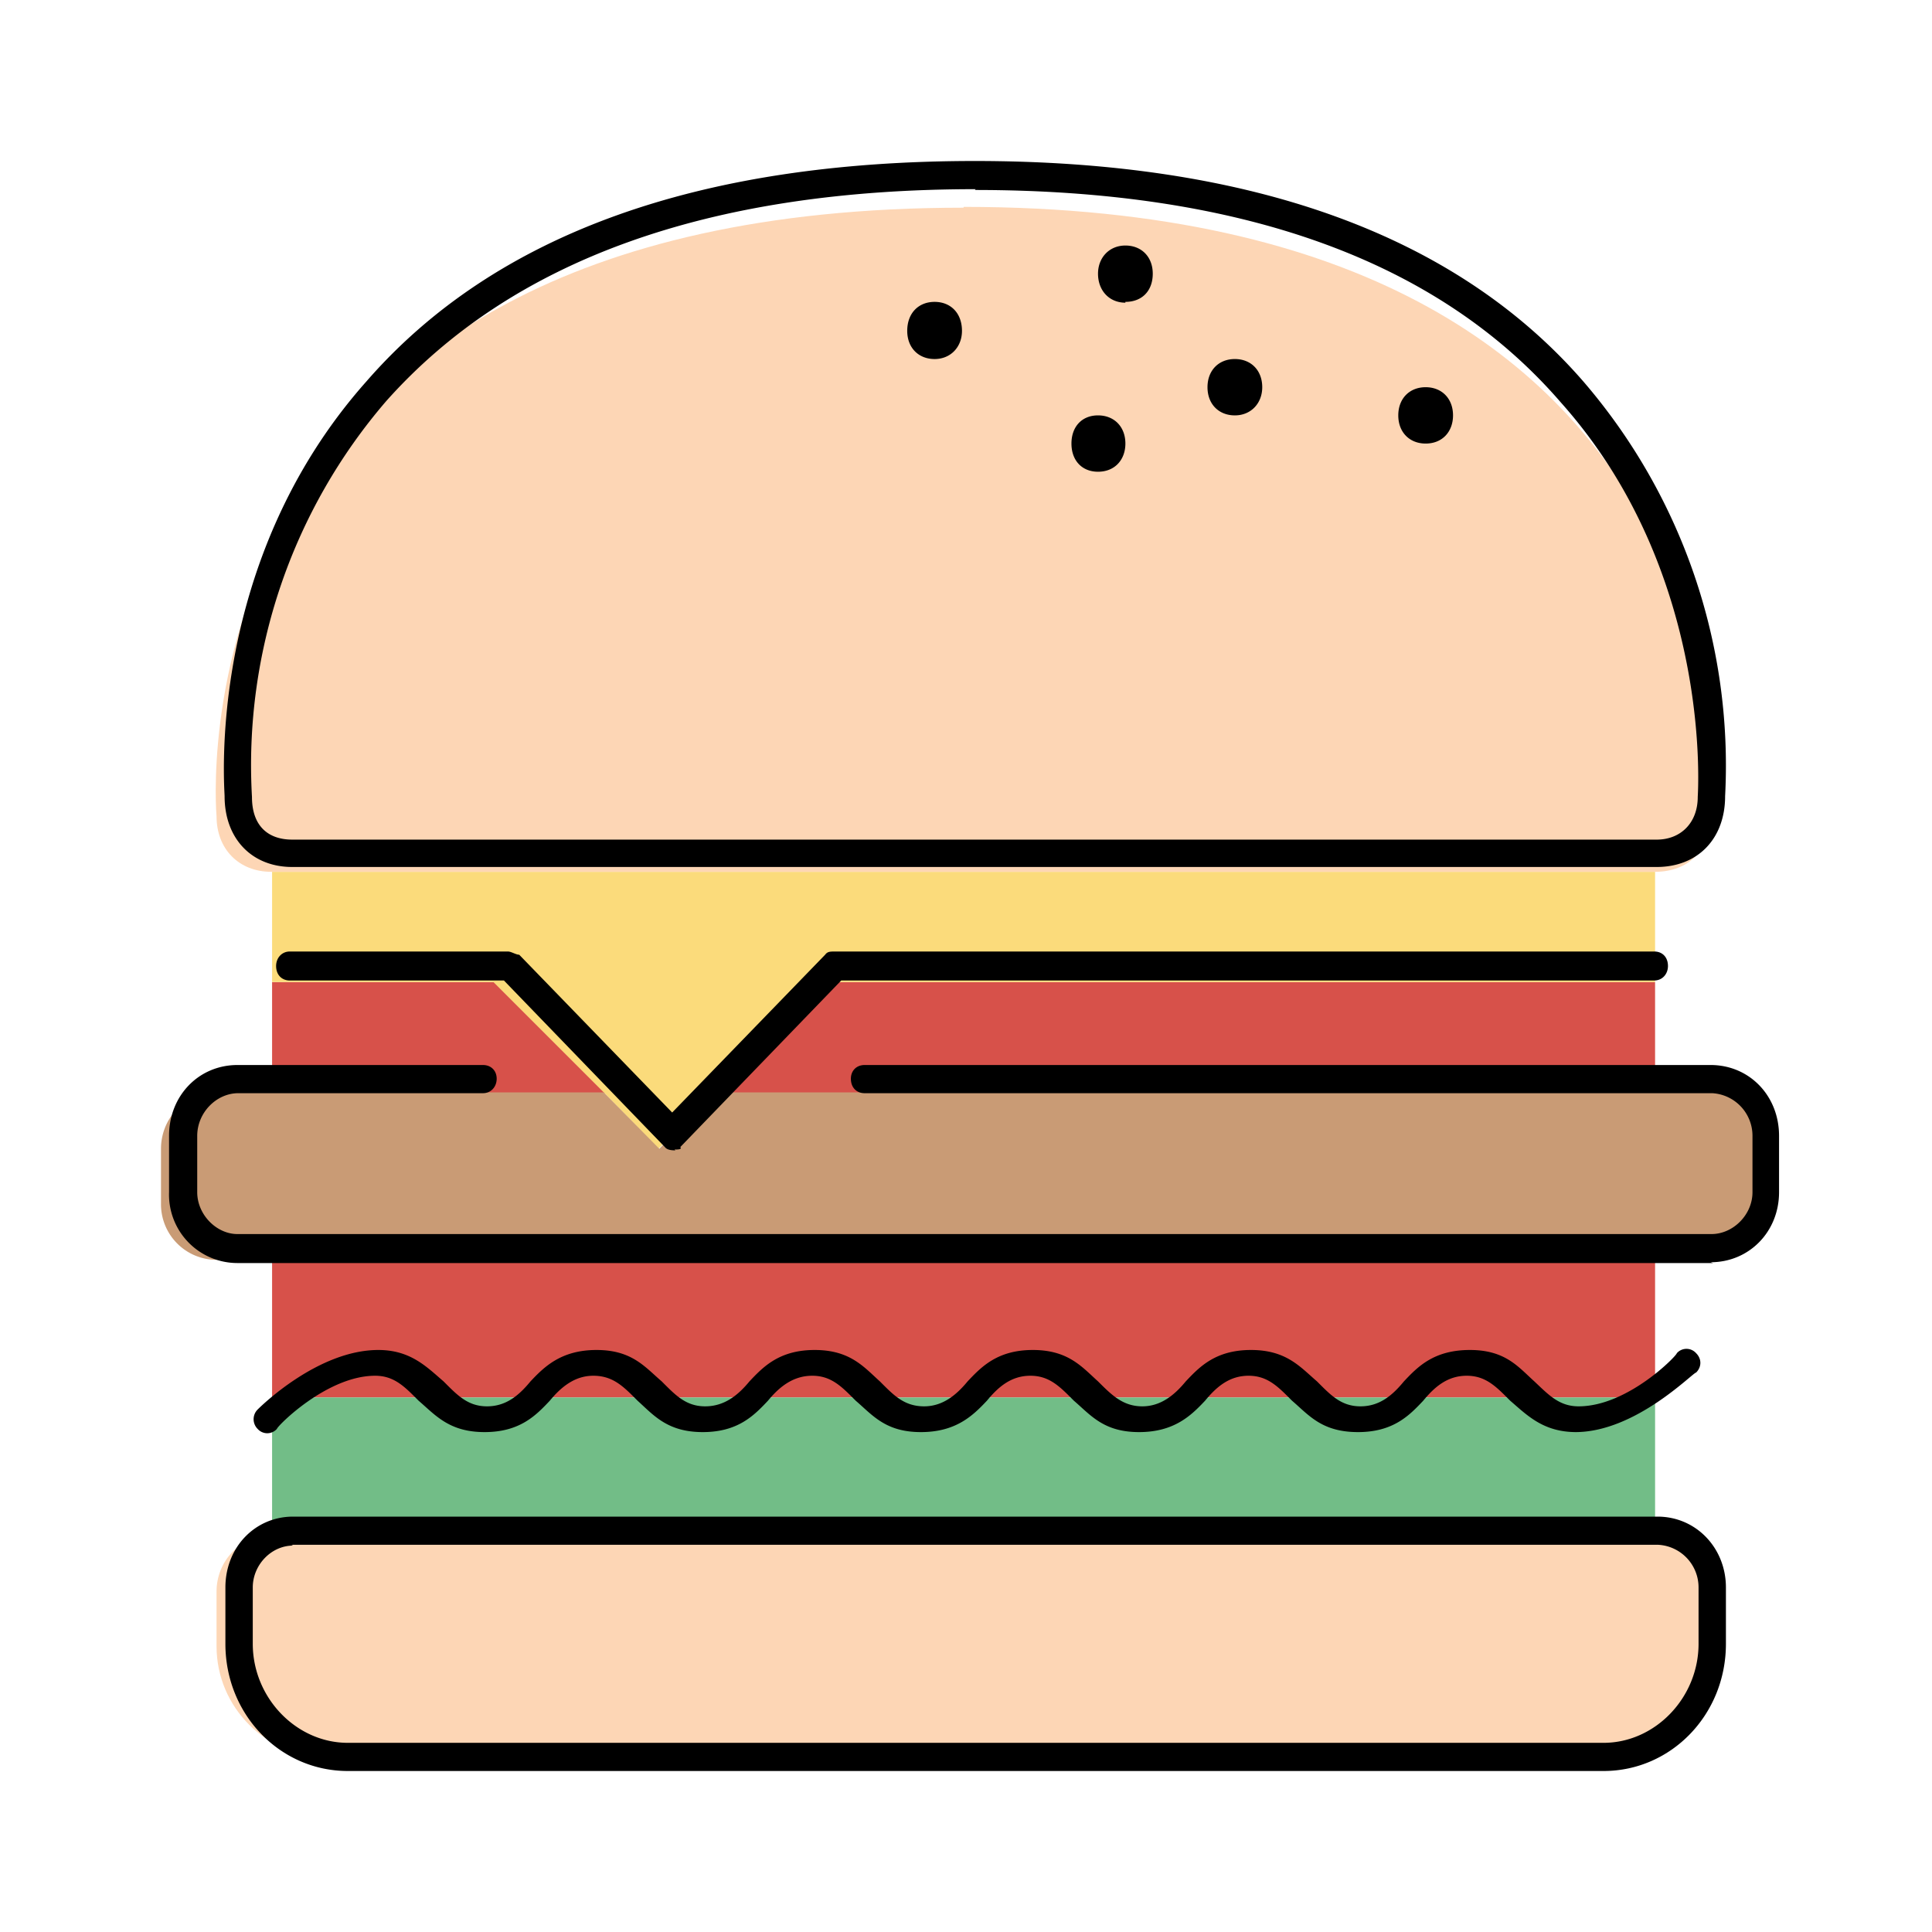 <svg xmlns="http://www.w3.org/2000/svg" width="24" height="24" fill="none">
    <path fill="#D7514A" d="M3.38 15.64h17.18v1.72H3.38v-1.72Zm0-3.44h17.18v1.38H3.38V12.2Z" />
    <path fill="#FBDB7B"
        d="m10.25 12.2-1.37 1.38-.7.69-.68-.7-1.37-1.37h4.12Zm-6.87-1.37h17.18v1.37H3.38v-1.37Z" />
    <path fill="#C99B75"
        d="M21.94 14.27v.68c0 .38-.31.7-.69.7H2.69a.69.69 0 0 1-.69-.7v-.68c0-.38.3-.7.69-.7H7.5l.69.7.69-.7h12.37c.38 0 .69.32.69.7Z" />
    <path fill="#FDD6B5"
        d="M21.25 19.77v.68c0 .76-.62 1.38-1.38 1.38H4.07c-.76 0-1.38-.62-1.38-1.38v-.68c0-.38.3-.7.69-.7h17.18c.38 0 .69.32.69.7Zm-9.28-17.2c9.97 0 9.28 7.57 9.28 7.57 0 .41-.27.69-.69.69H3.37c-.4 0-.68-.28-.68-.69 0 0-.69-7.56 9.28-7.56Z" />
    <path fill="#72BD87" d="M20.56 17.36H3.38v1.72h17.18v-1.72Z" />
    <path fill="#000"
        d="M19.9 22H4.32c-.84 0-1.52-.7-1.52-1.58v-.7c0-.5.37-.88.84-.88h16.95c.48 0 .85.39.85.88v.7c0 .88-.68 1.58-1.52 1.58ZM3.64 19.2c-.27 0-.5.24-.5.52v.7c0 .67.54 1.23 1.18 1.23h15.6c.64 0 1.18-.56 1.18-1.23v-.7a.53.53 0 0 0-.5-.53H3.62Zm15.94-1.41c-.41 0-.61-.21-.82-.39-.17-.17-.3-.31-.54-.31-.24 0-.4.14-.54.31-.17.18-.37.39-.81.39-.45 0-.61-.21-.82-.39-.17-.17-.3-.31-.54-.31-.24 0-.4.14-.54.31-.17.18-.38.39-.82.39-.44 0-.6-.21-.81-.39-.17-.17-.3-.31-.54-.31-.24 0-.4.14-.54.31-.17.18-.38.39-.82.39-.44 0-.6-.21-.81-.39-.17-.17-.3-.31-.54-.31-.24 0-.41.14-.55.31-.17.18-.37.39-.81.39-.44 0-.61-.21-.81-.39-.17-.17-.3-.31-.55-.31-.23 0-.4.14-.54.31-.17.18-.37.39-.81.39-.44 0-.61-.21-.82-.39-.17-.17-.3-.31-.54-.31-.6 0-1.22.63-1.22.66a.16.16 0 0 1-.24 0 .17.17 0 0 1 0-.24c.04-.04.75-.74 1.5-.74.4 0 .6.21.81.39.17.17.3.31.54.31.24 0 .4-.14.54-.31.17-.18.38-.39.82-.39.44 0 .6.21.81.39.17.17.3.31.54.31.24 0 .41-.14.55-.31.17-.18.37-.39.81-.39.44 0 .61.21.81.39.17.17.3.31.55.31.23 0 .4-.14.54-.31.17-.18.37-.39.81-.39.44 0 .61.21.81.39.17.17.31.31.55.31.23 0 .4-.14.54-.31.17-.18.37-.39.81-.39.44 0 .61.21.82.39.17.17.3.31.54.31.24 0 .4-.14.54-.31.17-.18.37-.39.82-.39.44 0 .6.21.8.39.18.17.31.31.55.31.61 0 1.22-.63 1.22-.66a.16.16 0 0 1 .24 0c.07.07.07.17 0 .24-.04 0-.75.74-1.5.74Zm1.7-2.1H2.95a.85.85 0 0 1-.85-.88v-.7c0-.5.37-.88.85-.88H6c.1 0 .17.07.17.17s-.07.18-.17.18H2.96c-.27 0-.51.24-.51.53v.7c0 .28.24.52.5.52h18.31c.27 0 .51-.24.51-.52v-.7a.53.53 0 0 0-.5-.53H10.74c-.1 0-.17-.07-.17-.18 0-.1.07-.17.17-.17h10.51c.48 0 .85.38.85.88v.7c0 .49-.37.87-.85.87Zm-12.89-1.4c-.03 0-.1 0-.13-.04l-2-2.07H3.6c-.1 0-.17-.07-.17-.18 0-.1.07-.18.17-.18h2.71c.04 0 .1.04.14.04l1.9 1.96 1.9-1.96c.03-.04.06-.04.13-.04h10.17c.1 0 .17.07.17.18 0 .1-.07.18-.17.18h-10.1l-2 2.07c.03.03-.04.03-.07.03Zm12.2-3.52H3.63c-.5 0-.84-.35-.84-.88 0-.1-.24-2.9 1.76-5.15C6.15 2.9 8.69 2 12.11 2s5.97.91 7.56 2.74a7.31 7.31 0 0 1 1.76 5.15c0 .53-.34.88-.85.88Zm-8.47-8.42c-3.32 0-5.76.88-7.32 2.63A6.93 6.93 0 0 0 3.13 9.9c0 .36.2.53.5.53h16.95c.3 0 .51-.21.51-.53 0-.03.2-2.77-1.7-4.9-1.52-1.76-3.96-2.64-7.28-2.64Zm1.52 3.51c-.2 0-.33-.14-.33-.35 0-.21.13-.35.33-.35s.34.14.34.35c0 .2-.13.35-.34.35Zm4.07-.35c-.2 0-.34-.14-.34-.35 0-.21.14-.35.34-.35s.34.14.34.35c0 .2-.13.35-.34.35Zm-2.37-.35c-.2 0-.34-.14-.34-.35 0-.21.14-.35.34-.35s.34.14.34.35c0 .2-.14.35-.34.35Zm-3.73-.7c-.2 0-.34-.14-.34-.35 0-.22.14-.36.34-.36s.34.14.34.36c0 .2-.14.35-.34.35Zm2.37-.7c-.2 0-.34-.15-.34-.36 0-.2.14-.35.34-.35s.34.14.34.35c0 .21-.13.35-.34.35Z" />
</svg>